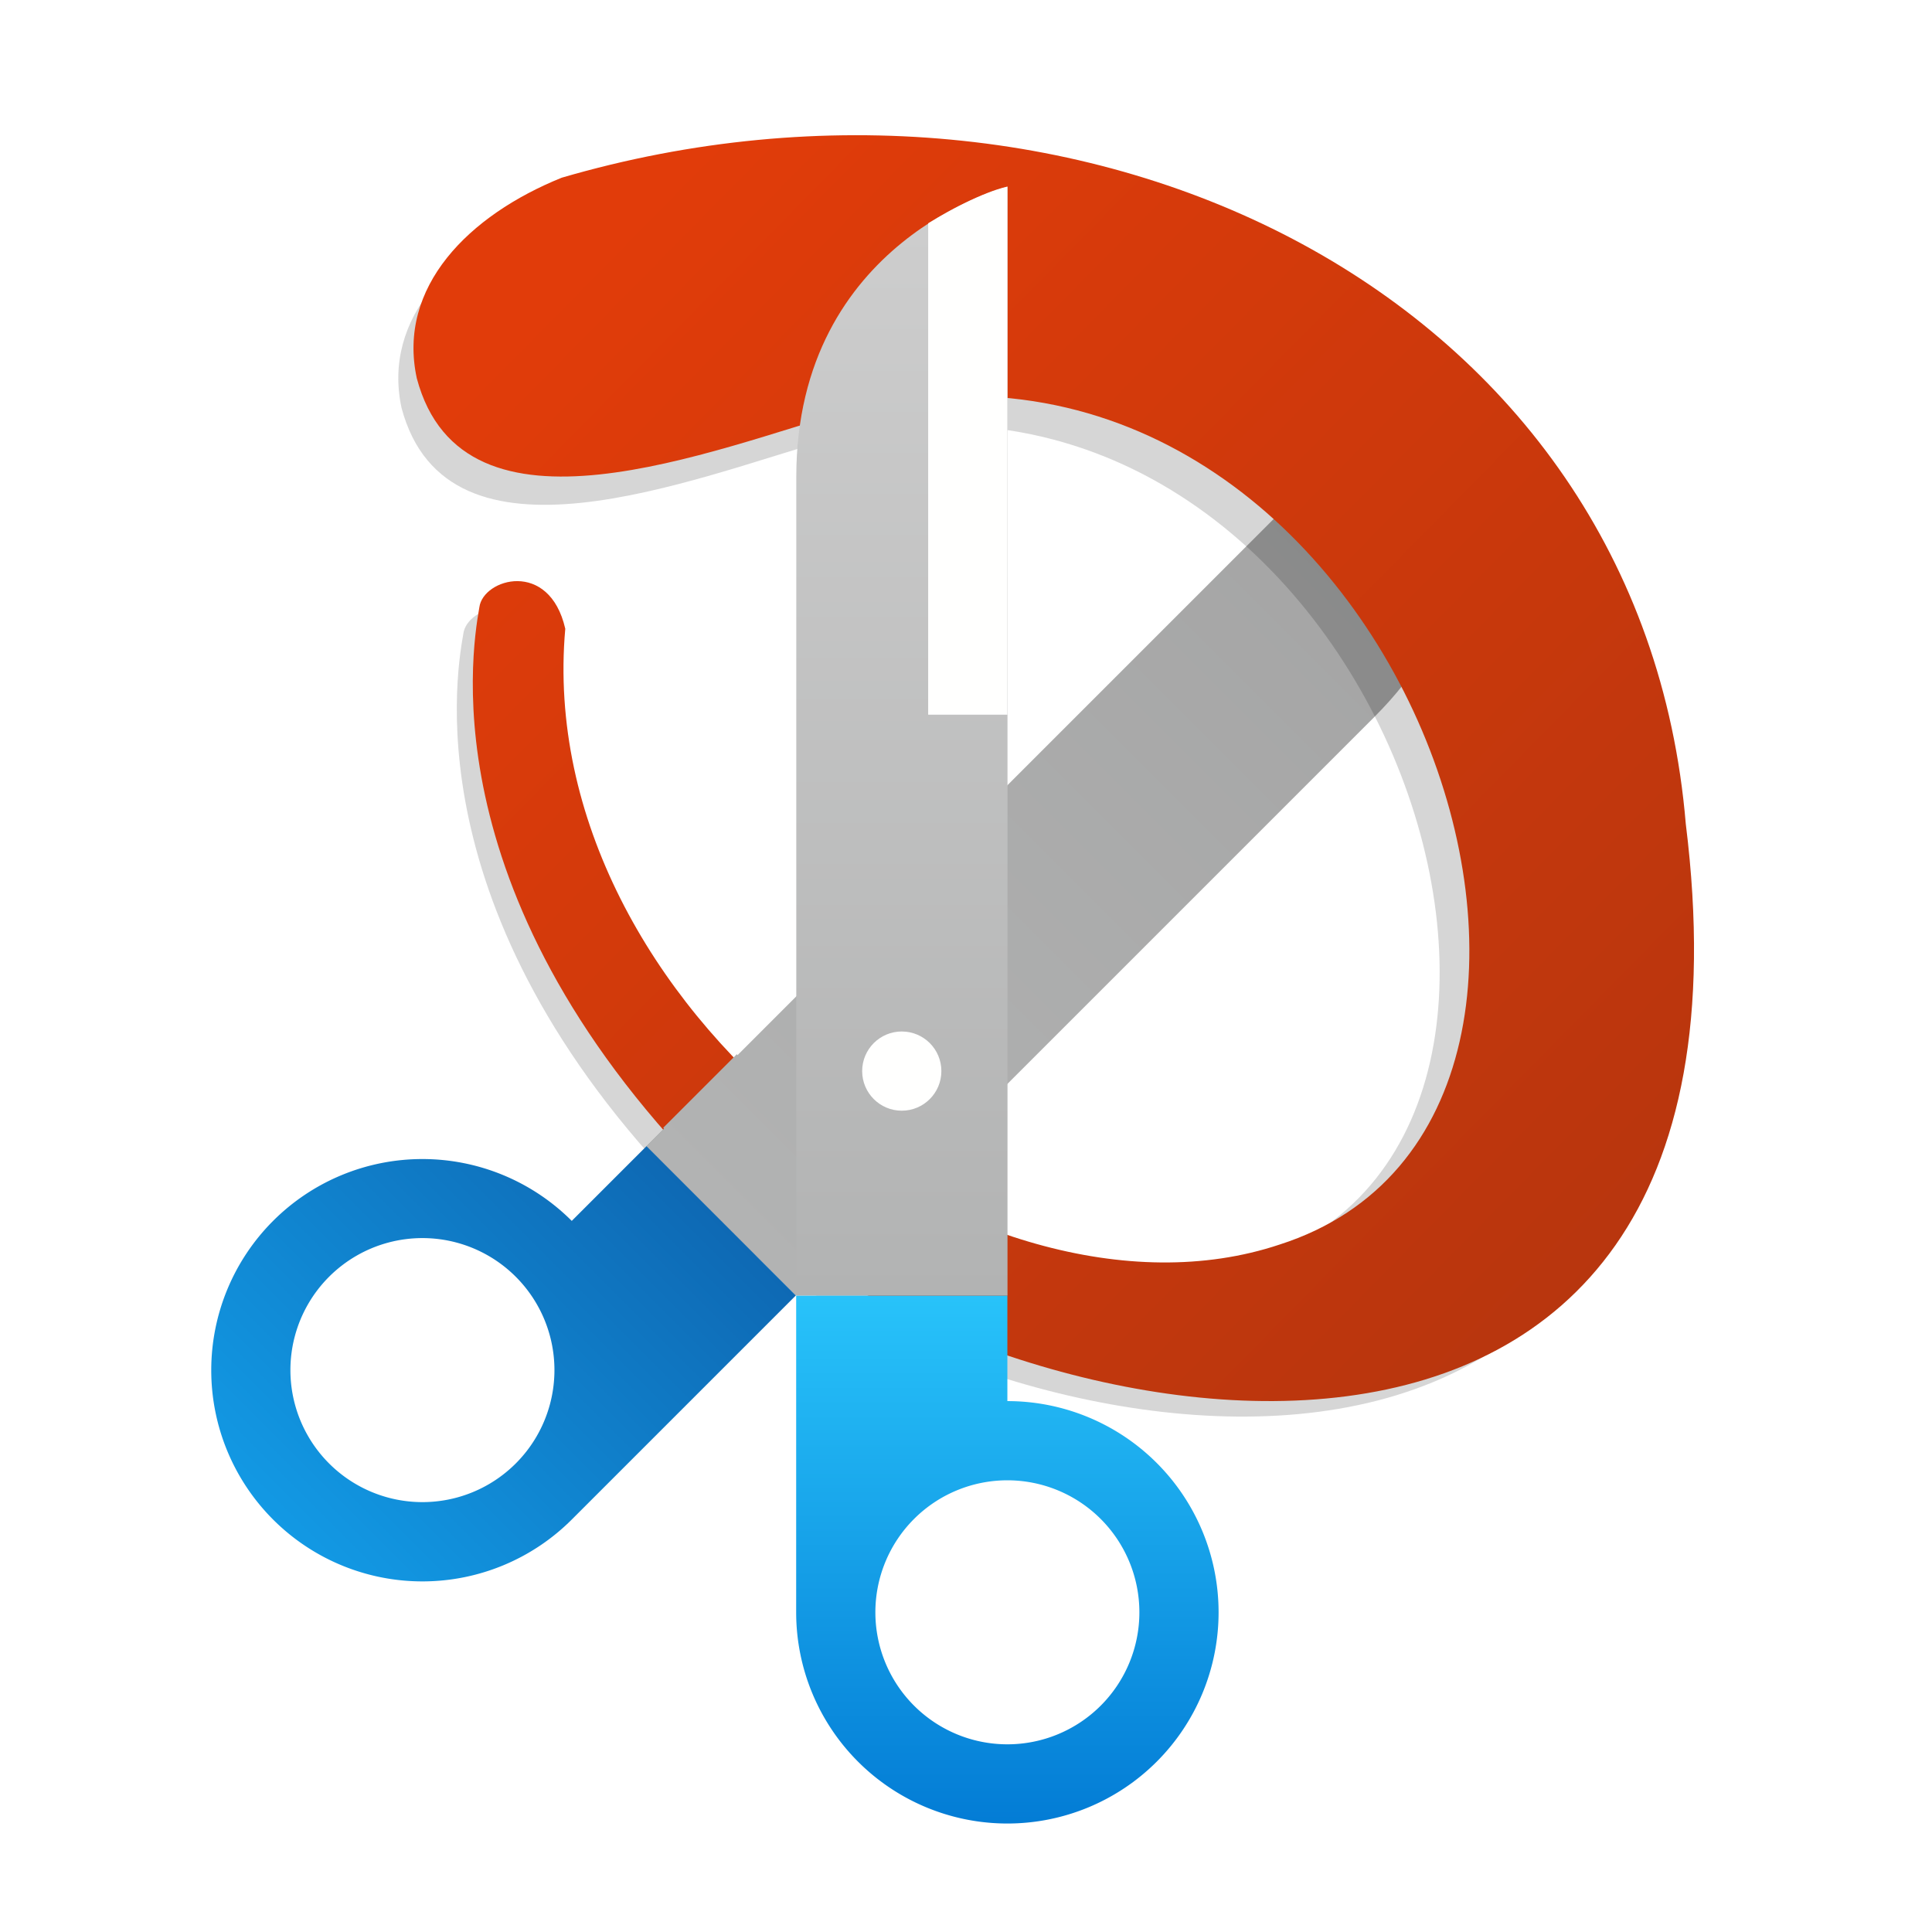<?xml version="1.0" encoding="UTF-8" standalone="no"?>
<svg
   xmlns:dc="http://purl.org/dc/elements/1.1/"
   xmlns:cc="http://creativecommons.org/ns#"
   xmlns:rdf="http://www.w3.org/1999/02/22-rdf-syntax-ns#"
   xmlns:svg="http://www.w3.org/2000/svg"
   xmlns="http://www.w3.org/2000/svg"
   xmlns:xlink="http://www.w3.org/1999/xlink"
   xmlns:sodipodi="http://sodipodi.sourceforge.net/DTD/sodipodi-0.dtd"
   xmlns:inkscape="http://www.inkscape.org/namespaces/inkscape"
   width="64"
   height="64"
   viewBox="0 0 16.933 16.933"
   version="1.1"
   id="svg8"
   inkscape:version="1.0.2 (e86c870879, 2021-01-15)"
   sodipodi:docname="accessories-screenshot.svg">
  <defs
     id="defs2">
    <linearGradient
       id="linearGradient1005"
       x1="0.739"
       x2="16.388"
       y1="16.296"
       y2="0.647"
       gradientTransform="matrix(1,0,0,1,4.301,0.895)"
       gradientUnits="userSpaceOnUse">
      <stop
         stop-color="#00a0ff"
         offset="0"
         id="stop16" />
      <stop
         stop-color="#37beff"
         offset="1"
         id="stop18" />
    </linearGradient>
    <filter
       id="filter3440"
       x="-0.069"
       y="-0.083"
       width="1.137"
       height="1.165"
       color-interpolation-filters="sRGB">
      <feGaussianBlur
         stdDeviation="0.993"
         id="feGaussianBlur21" />
    </filter>
    <linearGradient
       id="linearGradient1005-3"
       x1="0.922"
       x2="16.137"
       y1="16.113"
       y2="0.898"
       gradientTransform="matrix(1,0,0,1,-0.035,0.007)"
       gradientUnits="userSpaceOnUse">
      <stop
         stop-color="#a53cff"
         offset="0"
         id="stop4" />
      <stop
         stop-color="#b496ff"
         offset="1"
         id="stop6" />
    </linearGradient>
    <linearGradient
       id="linearGradient2017"
       x1="28.045"
       x2="28.045"
       y1="-16.404"
       y2="-5.292"
       gradientTransform="matrix(-0.599,-0.599,-0.599,0.599,19.955,32.184)"
       gradientUnits="userSpaceOnUse"
       xlink:href="#linearGradient2043" />
    <linearGradient
       id="linearGradient2043">
      <stop
         stop-color="#a2a2a2"
         offset="0"
         id="stop2" />
      <stop
         stop-color="#b2b3b3"
         offset="1"
         id="stop4-6" />
    </linearGradient>
    <filter
       id="filter2118"
       x="-0.048"
       y="-0.048"
       width="1.095"
       height="1.097"
       color-interpolation-filters="sRGB">
      <feGaussianBlur
         stdDeviation="0.255"
         id="feGaussianBlur318" />
    </filter>
    <linearGradient
       id="linearGradient2061"
       x1="25.662"
       x2="36.914"
       y1="-15.481"
       y2="-4.41"
       gradientTransform="matrix(0.847,0,0,0.847,-16.772,17.424)"
       gradientUnits="userSpaceOnUse">
      <stop
         stop-color="#e13c0a"
         offset="0"
         id="stop311" />
      <stop
         stop-color="#b4350e"
         offset="1"
         id="stop313" />
    </linearGradient>
    <linearGradient
       id="linearGradient2076"
       x1="28.045"
       x2="28.045"
       y1="-16.404"
       y2="-5.292"
       gradientTransform="matrix(-0.599,-0.599,-0.599,0.599,19.955,32.184)"
       gradientUnits="userSpaceOnUse"
       xlink:href="#linearGradient2043" />
    <linearGradient
       id="linearGradient2106"
       x1="28.045"
       x2="28.045"
       y1="-16.404"
       y2="-5.292"
       gradientTransform="matrix(-0.609,-0.609,-0.609,0.609,20.191,32.543)"
       gradientUnits="userSpaceOnUse"
       xlink:href="#linearGradient2043" />
    <linearGradient
       id="linearGradient1952"
       x1="28.574"
       x2="28.574"
       y1="-5.292"
       gradientUnits="userSpaceOnUse"
       gradientTransform="matrix(0.847,0,0,0.847,-15.878,17.34)">
      <stop
         stop-color="#28c3fa"
         offset="0"
         id="stop295" />
      <stop
         stop-color="#037cd5"
         offset="1"
         id="stop297" />
    </linearGradient>
    <linearGradient
       id="linearGradient1966"
       x1="28.045"
       x2="28.045"
       y1="-16.404"
       y2="-5.292"
       gradientUnits="userSpaceOnUse"
       gradientTransform="matrix(0.847,0,0,0.847,-15.878,17.34)">
      <stop
         stop-color="#cecece"
         offset="0"
         id="stop300" />
      <stop
         stop-color="#b2b3b3"
         offset="1"
         id="stop302" />
    </linearGradient>
    <linearGradient
       id="linearGradient2015"
       x1="28.574"
       x2="28.574"
       y1="-5.292"
       gradientTransform="matrix(-0.599,-0.599,-0.599,0.599,19.955,32.184)"
       gradientUnits="userSpaceOnUse">
      <stop
         stop-color="#0e69b4"
         offset="0"
         id="stop305" />
      <stop
         stop-color="#1299e4"
         offset="1"
         id="stop307" />
    </linearGradient>
  </defs>
  <sodipodi:namedview
     id="base"
     pagecolor="#ffffff"
     bordercolor="#666666"
     borderopacity="1.0"
     inkscape:pageopacity="0.0"
     inkscape:pageshadow="2"
     inkscape:zoom="7.9195959"
     inkscape:cx="28.058959"
     inkscape:cy="26.553156"
     inkscape:document-units="mm"
     inkscape:current-layer="layer1"
     inkscape:document-rotation="0"
     showgrid="false"
     units="px"
     inkscape:window-width="1920"
     inkscape:window-height="992"
     inkscape:window-x="0"
     inkscape:window-y="0"
     inkscape:window-maximized="1" />
  <g
     inkscape:label="图层 1"
     inkscape:groupmode="layer"
     id="layer1">
    <g
       id="g4733"
       transform="matrix(1.033,0,0,1.033,-0.222,-1.93)">
      <path
         d="m 5.7,11.593 6.652,-6.652 c 0,0 0.95,1.584 -0.475,3.009 -1.426,1.426 -4.91,4.91 -4.91,4.91 z"
         fill="url(#linearGradient2017)"
         id="path1099"
         style="fill:url(#linearGradient2017);stroke-width:0.847" />
      <circle
         transform="matrix(-0.707,-0.707,-0.707,0.707,0,0)"
         cx="-13.123"
         cy="2.263"
         r="0.336"
         fill="#fffffe"
         id="circle1101"
         style="stroke-width:0.847" />
      <path
         transform="matrix(0.835,0,0,0.835,-18.829,16.318)"
         d="m 31.259,-12.847 c -1.418,0.403 -3.906,1.437 -4.372,-0.314 -0.197,-0.915 0.52,-1.632 1.453,-2.009 5.221,-1.526 10.819,1.142 11.265,6.475 0.968,7.784 -6.854,6.244 -9.543,3.803 -3.031,-2.906 -2.637,-5.471 -2.547,-5.973 0.036,-0.287 0.7,-0.484 0.861,0.215 -0.337,3.788 4.142,7.177 7.157,6.17 4.04,-1.291 1.19,-9.661 -4.274,-8.368 z"
         filter="url(#filter2118)"
         opacity="0.4"
         id="path1103" />
      <path
         d="M 7.452,5.343 C 6.252,5.684 4.145,6.56 3.751,5.077 3.584,4.303 4.191,3.695 4.981,3.376 9.401,2.085 14.14,4.343 14.518,8.859 15.338,15.449 8.715,14.145 6.439,12.078 3.872,9.618 4.207,7.446 4.282,7.021 4.313,6.778 4.875,6.611 5.011,7.203 4.726,10.41 8.518,13.28 11.071,12.428 14.491,11.334 12.079,4.248 7.453,5.343 Z"
         fill="url(#linearGradient2061)"
         id="path1105"
         style="fill:url(#linearGradient2061);stroke-width:0.847" />
      <path
         d="M 7.209,12.618 C 6.932,12.444 6.651,12.27 6.439,12.078 6.213,11.861 6.036,11.651 5.853,11.44 l -0.153,0.153 1.267,1.267 z"
         fill="url(#linearGradient2076)"
         id="path1107"
         style="fill:url(#linearGradient2076);stroke-width:0.224" />
      <path
         d="M 7.907,11.951 C 7.587,11.774 7.276,11.571 6.986,11.333 6.797,11.178 6.636,10.991 6.466,10.813 l -0.624,0.624 c 0.186,0.215 0.367,0.429 0.596,0.649 0.216,0.196 0.501,0.373 0.783,0.549 z"
         fill="url(#linearGradient2106)"
         id="path1109"
         style="fill:url(#linearGradient2106);stroke-width:0.847" />
      <path
         d="m 6.97,12.86 v 2.688 A 1.792,1.792 0 0 0 8.762,17.34 1.792,1.792 0 0 0 10.554,15.548 1.792,1.792 0 0 0 8.762,13.756 V 12.86 Z M 8.762,14.428 A 1.12,1.12 0 0 1 9.882,15.548 1.12,1.12 0 0 1 8.762,16.668 1.12,1.12 0 0 1 7.642,15.548 1.12,1.12 0 0 1 8.762,14.428 Z"
         fill="url(#linearGradient1952)"
         id="path1111"
         style="fill:url(#linearGradient1952);stroke-width:0.847" />
      <path
         d="M 8.763,12.86 V 3.452 c 0,0 -1.792,0.448 -1.792,2.464 v 6.944 z"
         fill="url(#linearGradient1966)"
         id="path1113"
         style="fill:url(#linearGradient1966);stroke-width:0.847" />
      <circle
         cx="7.866"
         cy="10.956"
         r="0.336"
         fill="#fffffe"
         id="circle1115"
         style="stroke-width:0.847" />
      <path
         d="M 8.09,7.932 H 8.762 V 3.452 c 0,0 -0.224,0.038 -0.672,0.311 z"
         fill="#fffffe"
         id="path1117"
         style="stroke-width:0.847" />
      <path
         d="m 6.967,12.86 -1.901,1.901 a 1.792,1.792 0 0 1 -2.534,0 1.792,1.792 0 0 1 0,-2.534 1.792,1.792 0 0 1 2.534,0 L 5.7,11.593 Z M 4.591,12.701 a 1.12,1.12 0 0 0 -1.584,0 1.12,1.12 0 0 0 -8e-7,1.584 1.12,1.12 0 0 0 1.584,1e-6 1.12,1.12 0 0 0 8e-7,-1.584 z"
         fill="url(#linearGradient2015)"
         id="path1121"
         style="fill:url(#linearGradient2015);stroke-width:0.847" />
    </g>
  </g>
</svg>

